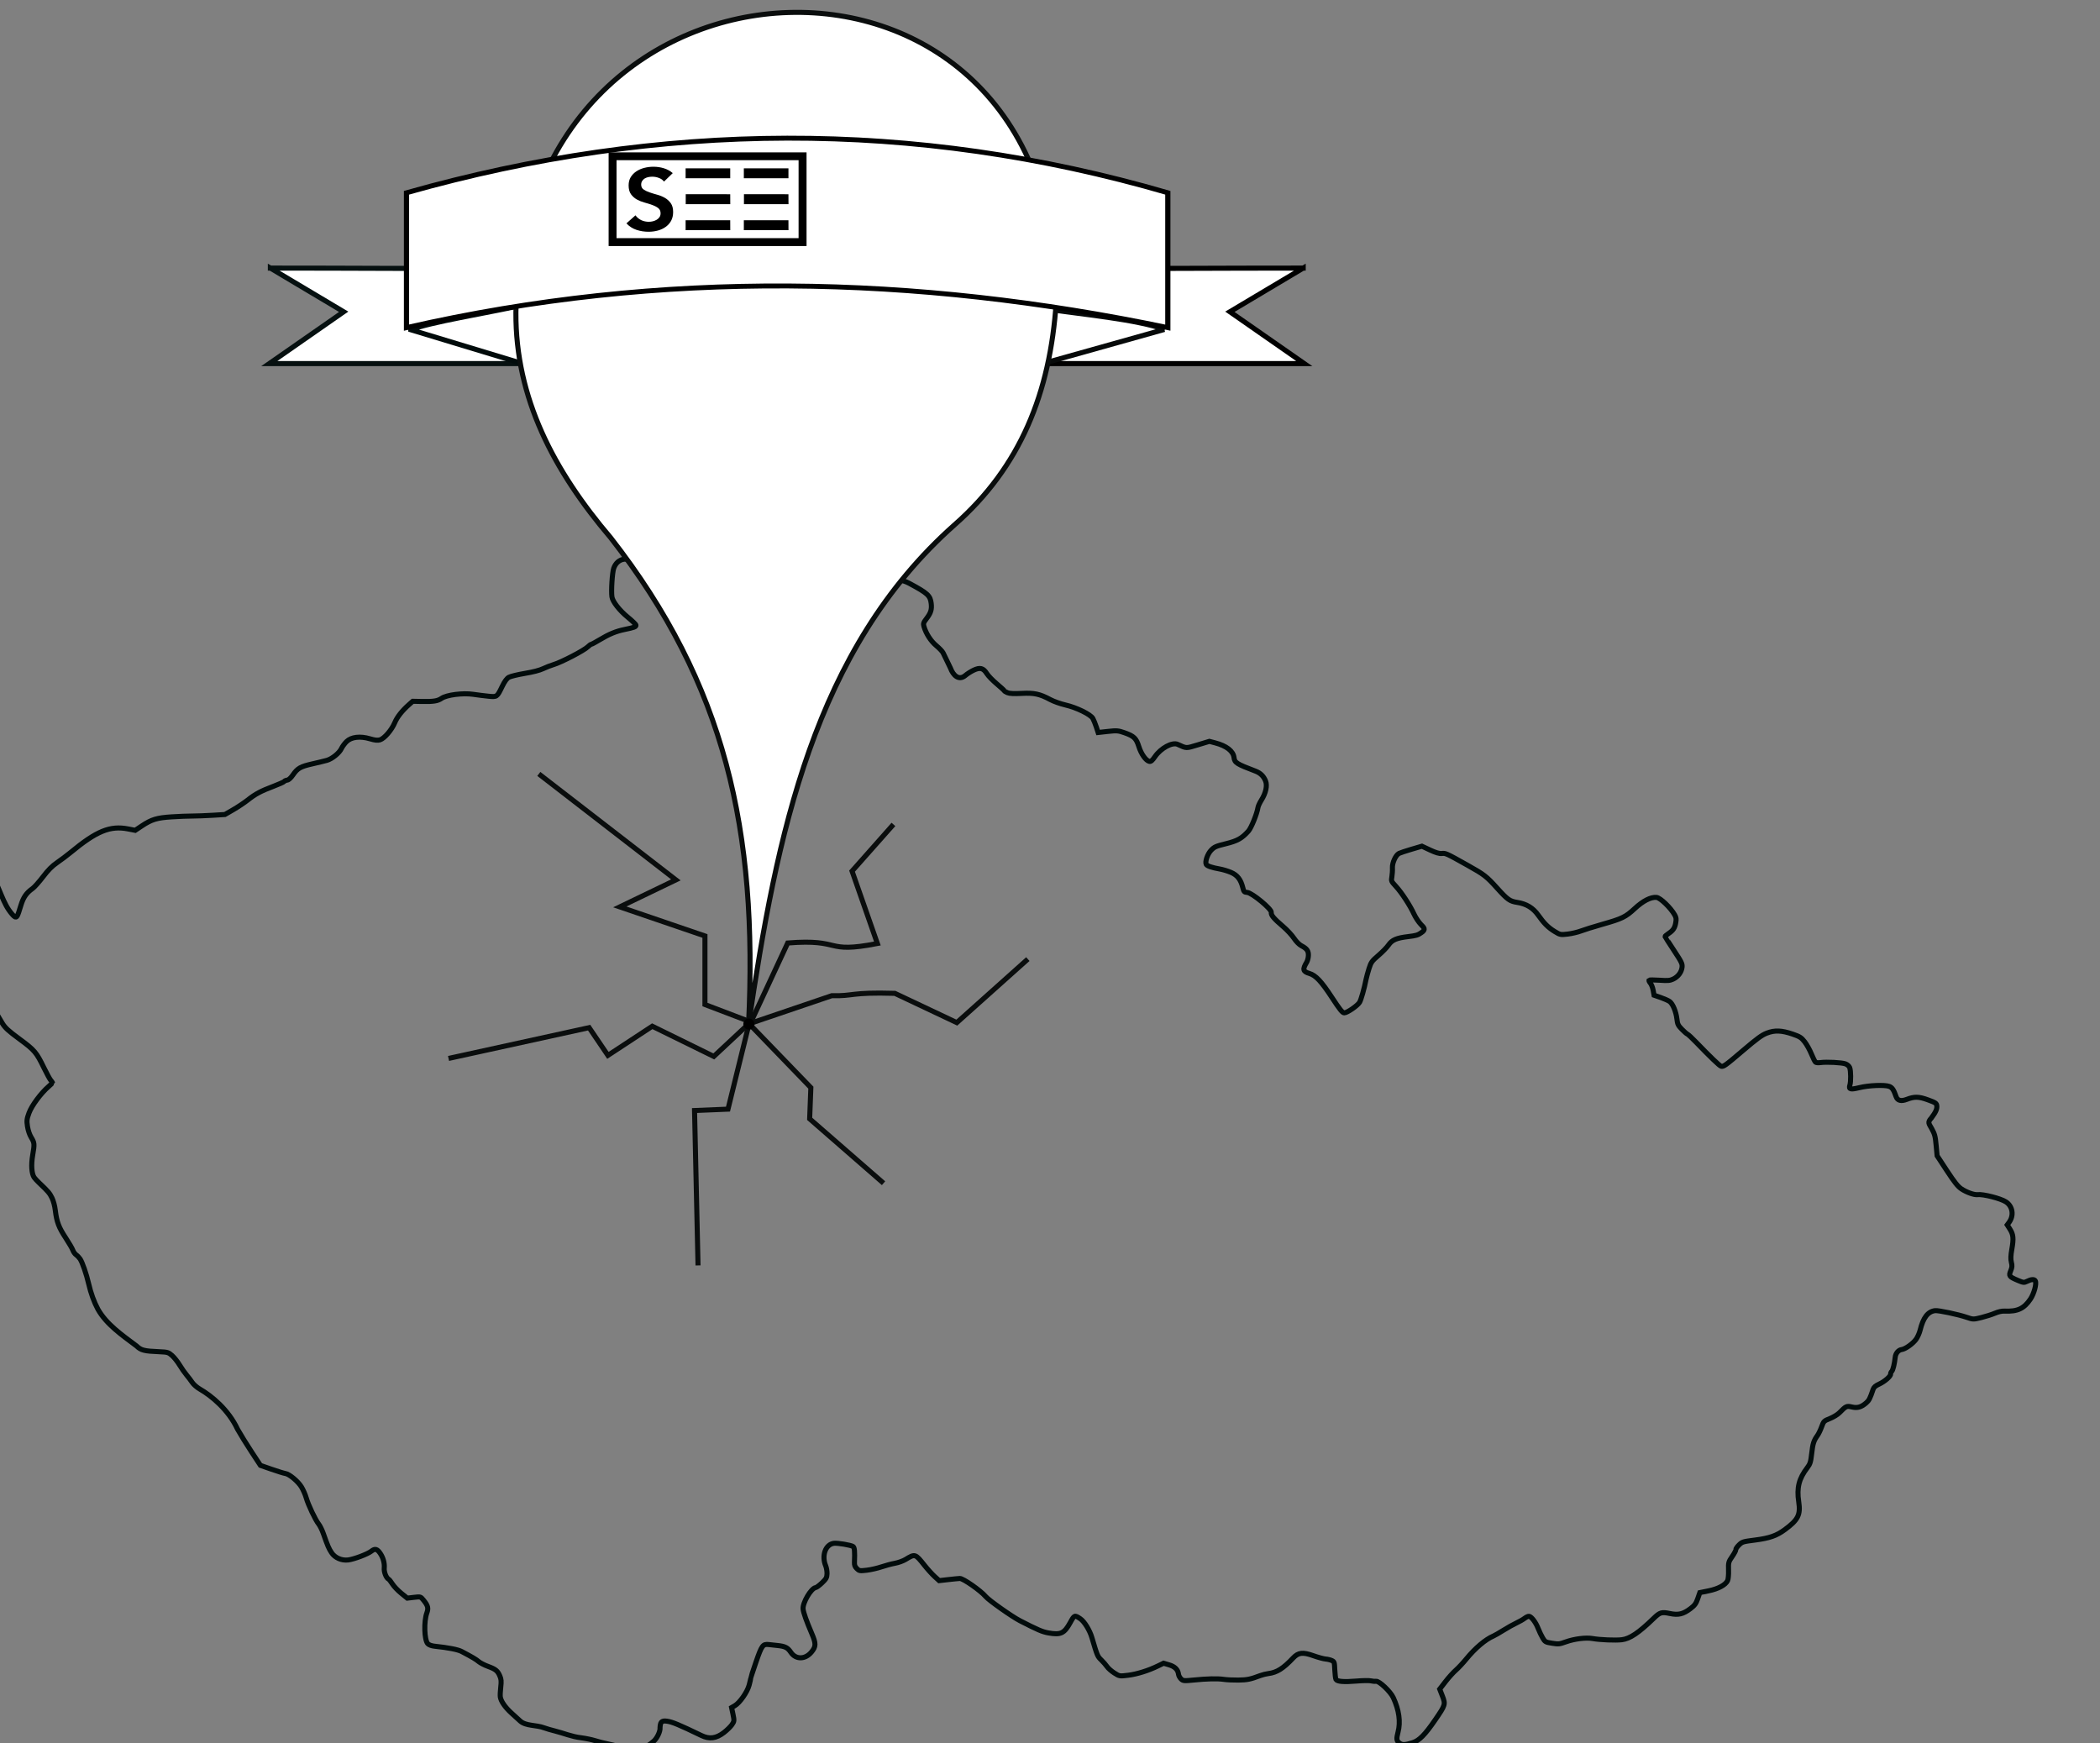 <?xml version="1.0" encoding="UTF-8" standalone="no"?>
<!-- Created with Inkscape (http://www.inkscape.org/) -->

<svg
   xmlns:dc="http://purl.org/dc/elements/1.1/"
   xmlns:cc="http://creativecommons.org/ns#"
   xmlns:rdf="http://www.w3.org/1999/02/22-rdf-syntax-ns#"
   xmlns:svg="http://www.w3.org/2000/svg"
   xmlns="http://www.w3.org/2000/svg"
   xmlns:sodipodi="http://sodipodi.sourceforge.net/DTD/sodipodi-0.dtd"
   xmlns:inkscape="http://www.inkscape.org/namespaces/inkscape"
   width="117.282mm"
   height="97.35mm"
   viewBox="0 0 415.568 344.94"
   id="svg4042"
   version="1.1"
   inkscape:version="0.91 r"
   sodipodi:docname="map.svg">
  <rect x="0" y="0" width="415.568" height="344.94" fill="#808080" stroke="none"/>
  <defs
     id="defs4044" />
  <sodipodi:namedview
     id="base"
     pagecolor="#ffffff"
     bordercolor="#666666"
     borderopacity="1.0"
     inkscape:pageopacity="0.0"
     inkscape:pageshadow="2"
     inkscape:zoom="0.35"
     inkscape:cx="217.06912"
     inkscape:cy="49.613043"
     inkscape:document-units="px"
     inkscape:current-layer="layer1"
     showgrid="false"
     fit-margin-top="0"
     fit-margin-left="0"
     fit-margin-right="0"
     fit-margin-bottom="0"
     inkscape:window-width="1920"
     inkscape:window-height="1004"
     inkscape:window-x="-2"
     inkscape:window-y="-3"
     inkscape:window-maximized="1" />
  <g
     inkscape:label="Vrstva 1"
     inkscape:groupmode="layer"
     id="layer1"
     transform="translate(-157.931,-237.035)">
    <g
       id="g11828"
       transform="matrix(1.315,0,0,1.316,-51461.811,-5041.222)">
      <path
         style="fill:#ffffff;stroke:#000000;stroke-width:0.76;stroke-linecap:butt;stroke-linejoin:miter;stroke-miterlimit:4;stroke-dasharray:none;stroke-opacity:1"
         d="m 39450.669,4051.145 -11.032,6.569 11.194,7.791 -39.135,0 c -0.04,-4.594 -0.159,-9.918 -0.339,-14.359 12.33,0.129 28.279,-0.015 39.312,0 z"
         id="path5665"
         inkscape:connector-curvature="0"
         sodipodi:nodetypes="cccccc" />
      <path
         sodipodi:nodetypes="ccssssccccsscsssccscccccccscsssccccccccsscccssssssssccsccsscccssccscccccccccccsccccscsccccccssscccscscsccccccsccccccsccsccccccscsscccsccccscccscccccccscsscsssscscssscsscssscscsccsscscccssssscssscccsccscsscscsccscccccsscscscssccccssscscsccccssscsscssscscssscccsccsccscsssccsscscccccccscsssssscscsssccsscccsccccssscsscscscccsccssccsssccscccscccscccsccsscsssscscssscssccscsccsscscscscscscssccccsccccsscccsscc"
         style="fill:none;stroke:#010b0b;stroke-width:0.76;stroke-miterlimit:4;stroke-dasharray:none;stroke-opacity:1"
         d="m 39465.169,4272.958 c -0.458,-0.335 -0.499,-0.635 -0.228,-1.664 0.403,-1.535 0.161,-3.297 -0.716,-5.189 -0.423,-0.914 -2.109,-2.512 -2.59,-2.455 -0.198,0.024 -0.558,-0.01 -0.799,-0.067 -0.242,-0.061 -1.212,-0.045 -2.156,0.034 -1.894,0.159 -2.911,0.075 -3.085,-0.255 -0.06,-0.119 -0.136,-0.762 -0.17,-1.428 -0.05,-1.159 -0.07,-1.221 -0.441,-1.4 -0.216,-0.103 -0.638,-0.206 -0.938,-0.228 -0.3,-0.021 -1.141,-0.252 -1.868,-0.51 -1.56,-0.554 -2.239,-0.477 -3.01,0.338 -1.509,1.599 -2.457,2.195 -3.735,2.355 -0.343,0.042 -0.889,0.178 -1.215,0.301 -1.487,0.561 -1.983,0.663 -3.319,0.678 -0.764,0.01 -1.744,-0.038 -2.176,-0.103 -0.932,-0.141 -2.529,-0.105 -4.6,0.104 -1.378,0.14 -1.53,0.125 -1.836,-0.173 -0.183,-0.179 -0.354,-0.492 -0.379,-0.697 -0.08,-0.695 -0.549,-1.163 -1.418,-1.42 l -0.83,-0.246 -0.821,0.4 c -1.452,0.709 -3.159,1.243 -4.5,1.41 -1.294,0.161 -1.315,0.158 -2.09,-0.336 -0.43,-0.274 -0.92,-0.703 -1.089,-0.952 -0.169,-0.249 -0.562,-0.701 -0.874,-1.004 -0.575,-0.556 -0.591,-0.592 -1.415,-3.375 -0.33,-1.116 -1.137,-2.423 -1.748,-2.832 -0.859,-0.575 -0.882,-0.566 -1.512,0.582 -0.895,1.633 -1.43,1.884 -3.295,1.551 -0.902,-0.161 -1.611,-0.465 -4.256,-1.823 -1.22,-0.626 -4.702,-3.083 -5.176,-3.651 -0.73,-0.875 -3.389,-2.732 -3.884,-2.712 -0.225,0.01 -1.016,0.086 -1.76,0.171 l -1.351,0.154 -0.678,-0.615 c -0.373,-0.338 -1.057,-1.091 -1.52,-1.674 -1.403,-1.765 -1.421,-1.77 -2.873,-0.888 -0.365,0.221 -1.082,0.477 -1.594,0.569 -0.513,0.092 -1.421,0.334 -2.018,0.538 -0.598,0.204 -1.592,0.431 -2.209,0.504 -1.041,0.124 -1.149,0.106 -1.5,-0.245 -0.286,-0.286 -0.373,-0.51 -0.357,-0.923 0.07,-1.672 0.01,-2.256 -0.212,-2.399 -0.339,-0.216 -2.321,-0.547 -2.877,-0.481 -1.264,0.15 -1.886,1.857 -1.236,3.393 0.12,0.283 0.209,0.815 0.198,1.182 -0.02,0.577 -0.118,0.763 -0.743,1.363 -0.398,0.382 -0.832,0.708 -0.965,0.723 -0.688,0.082 -2.001,2.321 -1.894,3.229 0.07,0.586 0.5,1.798 1.304,3.672 0.655,1.527 0.649,1.954 -0.04,2.789 -0.941,1.141 -2.362,1.159 -3.111,0.04 -0.471,-0.703 -0.855,-0.9 -1.983,-1.019 -0.473,-0.05 -1.074,-0.115 -1.335,-0.145 -0.891,-0.103 -1.056,0.122 -1.918,2.616 -0.446,1.291 -0.805,2.397 -0.798,2.459 0,0.062 -0.104,0.534 -0.245,1.048 -0.29,1.053 -1.404,2.64 -2.163,3.08 l -0.471,0.273 0.213,1.015 c 0.201,0.961 0.192,1.044 -0.161,1.559 -0.206,0.299 -0.753,0.833 -1.216,1.188 -1.16,0.888 -2.171,1.02 -3.372,0.442 -3.375,-1.626 -4.373,-2.041 -5.188,-2.159 -0.885,-0.131 -0.992,0.214 -1.044,0.962 0.06,0.533 -0.421,1.582 -0.946,2.048 -1.354,1.203 -3.062,1.778 -3.913,1.317 -0.517,-0.279 -1.891,-0.692 -3.121,-0.936 -0.523,-0.104 -1.326,-0.31 -1.787,-0.459 -0.459,-0.148 -1.415,-0.347 -2.123,-0.44 -1.36,-0.148 -2.66,-0.7 -3.938,-1.019 -0.558,-0.138 -1.289,-0.351 -1.624,-0.475 -1.146,-0.442 -2.727,-0.248 -3.576,-1.007 -0.268,-0.245 -0.874,-0.796 -1.348,-1.225 -0.939,-0.85 -1.581,-1.787 -1.662,-2.427 -0.03,-0.225 0,-0.889 0.07,-1.476 0.1,-0.867 0.07,-1.177 -0.135,-1.655 -0.335,-0.782 -0.64,-1.028 -1.786,-1.446 -0.53,-0.193 -1.163,-0.519 -1.406,-0.725 -0.41,-0.346 -0.905,-0.639 -2.548,-1.508 -0.567,-0.3 -1.987,-0.578 -4.102,-0.804 -0.442,-0.047 -0.853,-0.201 -1.011,-0.378 -0.522,-0.584 -0.604,-3.357 -0.137,-4.624 0.266,-0.721 0.17,-1.094 -0.493,-1.911 -0.447,-0.551 -0.45,-0.552 -1.45,-0.433 l -1.002,0.119 -0.902,-0.728 c -0.497,-0.401 -1.093,-1.025 -1.324,-1.387 -0.232,-0.362 -0.49,-0.69 -0.574,-0.729 -0.364,-0.169 -0.727,-1.092 -0.665,-1.691 0.07,-0.699 -0.162,-1.547 -0.605,-2.197 -0.465,-0.681 -0.792,-0.762 -1.337,-0.329 -0.552,0.439 -2.605,1.215 -3.494,1.32 -0.988,0.117 -1.988,-0.321 -2.496,-1.094 -0.414,-0.628 -0.562,-0.973 -1.249,-2.914 -0.182,-0.516 -0.492,-1.139 -0.687,-1.386 -0.498,-0.628 -1.572,-2.888 -1.871,-3.937 -0.138,-0.483 -0.464,-1.227 -0.724,-1.653 -0.511,-0.838 -1.837,-1.941 -2.423,-2.017 -0.201,-0.027 -1.126,-0.311 -2.056,-0.634 l -1.693,-0.588 -1.333,-2.028 c -0.734,-1.115 -1.681,-2.647 -2.105,-3.404 -1.382,-2.961 -3.939,-5.039 -5.695,-6.049 -0.418,-0.24 -0.922,-0.68 -1.121,-0.978 -0.198,-0.298 -0.587,-0.808 -0.861,-1.135 -0.276,-0.326 -0.747,-1 -1.049,-1.498 -0.301,-0.498 -0.81,-1.138 -1.13,-1.423 -0.538,-0.478 -0.684,-0.522 -1.903,-0.573 -2.312,-0.096 -2.767,-0.212 -3.458,-0.876 -2.148,-1.61 -4.524,-3.241 -5.802,-5.52 -0.58,-1.078 -1.064,-2.408 -1.392,-3.833 -0.338,-1.465 -0.937,-3.194 -1.291,-3.73 -0.13,-0.197 -0.392,-0.469 -0.582,-0.604 -0.191,-0.135 -0.417,-0.451 -0.505,-0.704 -0.09,-0.252 -0.576,-1.091 -1.085,-1.865 -1.029,-1.564 -1.34,-2.385 -1.55,-4.093 -0.08,-0.704 -0.285,-1.455 -0.507,-1.911 -0.342,-0.706 -0.572,-0.975 -1.932,-2.262 -0.298,-0.282 -0.632,-0.644 -0.743,-0.806 -0.39,-0.571 -0.479,-1.889 -0.225,-3.357 0.292,-1.688 0.277,-1.847 -0.232,-2.683 -0.242,-0.397 -0.456,-1.031 -0.551,-1.634 -0.134,-0.859 -0.104,-1.122 0.235,-2.04 0.407,-1.102 1.794,-2.97 2.941,-3.961 0.327,-0.283 0.592,-0.542 0.588,-0.576 0,-0.034 -0.124,-0.201 -0.268,-0.372 -0.143,-0.171 -0.595,-0.998 -1.004,-1.837 -1.158,-2.378 -1.412,-2.678 -3.691,-4.355 -1.704,-1.254 -2.169,-1.681 -2.602,-2.395 -1.293,-2.128 -1.932,-3.409 -2.212,-4.435 -0.166,-0.607 -0.419,-1.235 -0.563,-1.397 -0.143,-0.162 -0.283,-0.47 -0.309,-0.685 -0.02,-0.215 -0.475,-0.929 -0.999,-1.585 l -0.954,-1.194 -0.364,-3.061 -0.364,-3.061 -0.647,-0.622 c -0.513,-0.494 -0.777,-0.628 -1.278,-0.648 -0.829,-0.033 -1.31,-0.611 -1.445,-1.732 -0.123,-1.037 0.03,-1.472 0.714,-2.002 0.308,-0.24 0.85,-0.73 1.202,-1.09 1.081,-1.101 2.67,-2.049 3.634,-2.168 l 0.831,-0.102 0.669,0.786 c 1.417,1.756 1.921,4.265 3.06,5.95 0.347,0.508 0.756,0.981 0.907,1.051 0.328,0.151 0.395,0.024 0.928,-1.717 0.371,-1.216 0.828,-1.874 1.749,-2.524 0.274,-0.194 0.984,-0.99 1.578,-1.769 0.784,-1.03 1.369,-1.616 2.14,-2.146 0.584,-0.401 1.474,-1.069 1.977,-1.485 3.947,-3.264 5.976,-4.094 8.699,-3.562 l 1.055,0.206 0.989,-0.658 c 1.481,-0.987 2.267,-1.224 4.522,-1.369 1.062,-0.068 2.453,-0.123 3.09,-0.122 0.638,0 2.002,-0.05 3.031,-0.114 l 1.871,-0.115 1.255,-0.725 c 0.69,-0.399 1.668,-1.05 2.173,-1.448 1.166,-0.92 1.973,-1.351 3.85,-2.059 0.83,-0.313 1.568,-0.644 1.641,-0.736 0.07,-0.092 0.284,-0.185 0.469,-0.208 0.208,-0.024 0.533,-0.323 0.844,-0.772 0.701,-1.016 1.133,-1.261 2.945,-1.671 0.868,-0.197 1.845,-0.433 2.17,-0.525 0.791,-0.225 1.874,-1.105 2.187,-1.777 0.14,-0.3 0.487,-0.772 0.771,-1.048 0.718,-0.698 2.05,-0.854 3.528,-0.414 0.745,0.222 1.162,0.264 1.514,0.153 0.651,-0.204 1.756,-1.49 2.206,-2.566 0.361,-0.866 1.1,-1.804 2.152,-2.735 l 0.558,-0.494 1.368,0.027 c 1.739,0.036 2.392,-0.067 2.97,-0.467 0.76,-0.527 3.199,-0.84 4.756,-0.61 0.692,0.102 1.736,0.233 2.32,0.29 1.269,0.125 1.272,0.123 2.051,-1.481 0.374,-0.768 0.689,-1.198 1.01,-1.374 0.256,-0.141 1.333,-0.402 2.393,-0.58 1.275,-0.214 2.213,-0.457 2.774,-0.72 0.465,-0.218 1.142,-0.482 1.504,-0.586 1.179,-0.339 4.654,-2.143 5.225,-2.713 0.188,-0.188 0.416,-0.35 0.505,-0.361 0.09,-0.012 0.653,-0.314 1.251,-0.675 1.417,-0.854 2.463,-1.284 3.764,-1.55 1.452,-0.296 1.73,-0.402 1.7,-0.65 -0.01,-0.118 -0.57,-0.658 -1.237,-1.202 -1.254,-1.023 -2.285,-2.349 -2.38,-3.061 -0.127,-0.917 0.05,-3.643 0.269,-4.281 0.271,-0.785 0.846,-1.289 1.568,-1.375 0.276,-0.033 1.157,0.048 1.959,0.18 1.387,0.228 1.507,0.224 2.492,-0.086 1.444,-0.454 3.095,-0.518 4.2,-0.164 0.752,0.242 0.977,0.408 1.477,1.091 0.626,0.855 0.975,1.067 2.783,1.696 1.586,0.552 1.858,0.813 2.017,1.94 0.147,1.033 0.09,1.49 -0.26,2.104 -0.401,0.702 0.02,1.073 1.314,1.16 0.809,0.054 1.282,0.576 1.256,1.381 -0.03,1.074 -0.203,1.473 -0.725,1.717 -0.45,0.21 -0.903,0.824 -0.862,1.167 0,0.081 0.266,0.459 0.57,0.839 0.485,0.607 0.693,0.729 1.703,1.003 1.836,0.497 3.532,0.094 4.54,-1.081 0.224,-0.261 0.865,-0.721 1.424,-1.023 0.559,-0.302 1.48,-0.809 2.045,-1.127 l 1.029,-0.579 0.984,0.27 c 1.106,0.303 1.865,0.186 2.242,-0.346 0.249,-0.35 0.225,-0.718 -0.159,-2.455 -0.298,-1.347 -0.162,-1.806 0.849,-2.869 0.964,-1.014 1.271,-1.217 2.425,-1.603 0.605,-0.202 1.156,-0.44 1.226,-0.528 0.07,-0.088 0.429,-0.196 0.797,-0.24 0.498,-0.059 0.843,0.018 1.357,0.3 0.632,0.348 0.813,0.369 2.219,0.258 1.669,-0.132 2.975,0.071 4.005,0.624 2.791,1.497 3.165,1.841 3.308,3.039 0.105,0.889 -0.06,1.421 -0.692,2.245 -0.475,0.618 -0.527,0.776 -0.402,1.207 0.313,1.08 1.029,2.191 1.855,2.881 0.461,0.385 0.918,0.866 1.018,1.07 0.1,0.204 0.293,0.601 0.429,0.882 0.138,0.281 0.438,0.906 0.669,1.389 0.444,1.188 1.303,1.94 2.248,1.149 0.282,-0.244 0.842,-0.602 1.244,-0.794 0.968,-0.462 1.466,-0.338 1.99,0.495 0.212,0.339 0.888,1.038 1.501,1.553 0.613,0.516 1.119,0.979 1.126,1.03 0,0.051 0.219,0.184 0.473,0.296 0.312,0.137 1.007,0.173 2.138,0.111 1.884,-0.104 2.729,0.077 4.315,0.927 0.518,0.278 1.539,0.642 2.267,0.808 1.676,0.382 3.802,1.42 4.139,2.02 0.134,0.241 0.369,0.817 0.521,1.28 l 0.276,0.843 1.468,-0.163 c 1.325,-0.147 1.569,-0.128 2.496,0.199 1.429,0.504 1.773,0.836 2.167,2.088 0.352,1.116 1.07,2.123 1.584,2.221 0.23,0.044 0.441,-0.135 0.844,-0.721 0.879,-1.274 2.603,-2.208 3.404,-1.844 1.394,0.632 1.208,0.628 3.071,0.067 l 1.71,-0.516 0.846,0.221 c 1.734,0.455 2.744,1.237 2.86,2.217 0.09,0.773 0.411,0.975 3.22,2.035 0.751,0.284 1.235,0.754 1.529,1.487 0.283,0.706 0.04,1.814 -0.628,2.874 -0.25,0.397 -0.483,0.898 -0.516,1.115 -0.149,0.95 -1.007,3.067 -1.439,3.548 -0.986,1.098 -1.654,1.471 -3.406,1.901 -1.478,0.363 -1.71,0.465 -2.197,0.962 -0.545,0.555 -0.956,1.741 -0.744,2.143 0.125,0.236 0.874,0.493 1.999,0.685 0.477,0.081 1.254,0.314 1.728,0.517 0.96,0.412 1.469,1.066 1.772,2.279 0.159,0.635 0.218,0.699 0.67,0.735 0.734,0.058 3.685,2.5 3.621,2.997 -0.06,0.424 0.365,0.923 1.822,2.168 0.569,0.486 1.285,1.261 1.592,1.722 0.326,0.491 0.785,0.956 1.11,1.125 0.848,0.44 1.092,0.785 1.058,1.495 -0.01,0.336 -0.133,0.782 -0.258,0.991 -0.646,1.073 -0.568,1.395 0.409,1.685 0.954,0.283 1.808,1.191 3.377,3.59 1.209,1.847 1.593,2.328 1.863,2.335 0.425,0.012 1.996,-1.066 2.312,-1.584 0.22,-0.36 0.713,-2.103 0.978,-3.456 0.07,-0.328 0.265,-1.062 0.446,-1.631 0.297,-0.937 0.431,-1.123 1.416,-1.968 0.598,-0.513 1.276,-1.209 1.505,-1.547 0.532,-0.782 1.207,-1.073 2.977,-1.283 1.172,-0.139 1.49,-0.234 1.959,-0.58 0.773,-0.5 0.409,-0.769 -0.06,-1.256 -0.329,-0.339 -0.79,-1.032 -1.024,-1.541 -0.603,-1.308 -1.855,-3.228 -2.716,-4.164 -0.722,-0.786 -0.732,-0.806 -0.617,-1.46 0.06,-0.365 0.1,-0.964 0.08,-1.332 -0.04,-0.756 0.489,-1.913 0.99,-2.175 0.172,-0.09 1.018,-0.37 1.881,-0.624 l 1.568,-0.461 1.233,0.579 c 0.851,0.399 1.397,0.559 1.761,0.516 0.573,-0.068 0.659,-0.027 3.888,1.779 2.513,1.406 2.819,1.643 4.444,3.44 1.568,1.734 1.896,1.966 3.026,2.14 1.367,0.211 2.38,0.826 3.149,1.914 0.886,1.252 1.496,1.858 2.489,2.467 0.801,0.491 0.88,0.507 1.951,0.38 0.615,-0.073 1.506,-0.282 1.98,-0.464 0.474,-0.182 1.904,-0.628 3.179,-0.99 3.05,-0.866 3.541,-1.104 4.94,-2.398 1.236,-1.143 2.404,-1.74 3.26,-1.665 0.572,0.051 2.147,1.567 2.748,2.645 0.217,0.39 0.246,0.601 0.155,1.141 -0.138,0.804 -0.383,1.176 -1.087,1.647 -0.295,0.198 -0.532,0.398 -0.526,0.444 0,0.046 0.597,0.976 1.314,2.065 1.188,1.804 1.299,2.033 1.244,2.562 -0.08,0.739 -0.601,1.438 -1.339,1.782 -0.495,0.231 -0.793,0.255 -2.064,0.169 -0.817,-0.056 -1.523,-0.054 -1.567,0 -0.04,0.057 0.05,0.255 0.202,0.441 0.157,0.186 0.345,0.67 0.419,1.075 l 0.136,0.738 0.994,0.345 c 0.546,0.19 1.153,0.46 1.347,0.599 0.472,0.338 0.966,1.52 1.097,2.624 0.09,0.793 0.178,0.971 0.737,1.546 0.346,0.357 0.728,0.691 0.849,0.741 0.12,0.05 0.714,0.605 1.32,1.234 2.094,2.172 3.512,3.534 3.743,3.592 0.372,0.094 0.611,-0.078 3.341,-2.402 2.068,-1.761 2.791,-2.287 3.536,-2.576 1.2,-0.464 2.228,-0.423 3.912,0.154 1.057,0.362 1.294,0.515 1.79,1.154 0.314,0.405 0.771,1.229 1.016,1.832 0.246,0.603 0.525,1.157 0.619,1.232 0.1,0.075 0.429,0.1 0.743,0.056 0.909,-0.128 3.22,-0.01 3.758,0.193 0.278,0.104 0.557,0.35 0.637,0.56 0.178,0.468 0.196,2.103 0.03,2.629 -0.206,0.644 0.07,0.718 1.432,0.386 1.418,-0.345 3.799,-0.445 4.485,-0.187 0.453,0.17 0.67,0.492 1.04,1.551 0.204,0.586 0.75,0.725 1.586,0.406 1.179,-0.451 1.809,-0.438 3.197,0.065 1.144,0.414 1.294,0.514 1.338,0.888 0.06,0.478 -0.157,0.958 -0.827,1.858 -0.625,0.647 -0.342,0.849 0.06,1.579 0.461,0.846 0.538,1.133 0.667,2.52 l 0.147,1.565 1.484,2.26 c 1.129,1.72 1.644,2.367 2.155,2.71 0.791,0.529 1.93,0.936 2.448,0.874 0.83,-0.099 3.455,0.566 4.248,1.075 1.042,0.669 1.259,2.056 0.488,3.104 l -0.273,0.371 0.402,0.628 c 0.523,0.817 0.581,1.409 0.294,3.027 -0.171,0.963 -0.189,1.506 -0.07,1.967 0.132,0.498 0.113,0.777 -0.1,1.279 -0.321,0.774 -0.236,0.889 1.076,1.446 0.808,0.343 0.946,0.357 1.363,0.148 0.648,-0.325 1.117,-0.354 1.262,-0.079 0.22,0.417 -0.181,1.91 -0.734,2.736 -0.964,1.44 -1.941,1.896 -3.879,1.811 -0.426,-0.018 -0.927,0.091 -1.469,0.32 -0.452,0.192 -1.371,0.485 -2.041,0.651 -1.193,0.295 -1.241,0.295 -2.22,-0.042 -1.234,-0.424 -4.235,-1.057 -4.731,-0.998 -1.09,0.129 -1.792,1.04 -2.258,2.929 -0.114,0.462 -0.398,1.096 -0.631,1.407 -0.501,0.67 -1.616,1.453 -2.16,1.518 -0.473,0.056 -0.902,0.571 -0.96,1.153 -0.1,0.959 -0.332,1.923 -0.519,2.12 -0.11,0.115 -0.188,0.3 -0.175,0.411 0.04,0.315 -0.882,1.12 -1.722,1.507 -0.571,0.264 -0.801,0.468 -0.92,0.819 -0.458,1.354 -0.599,1.63 -1.017,1.997 -0.745,0.652 -1.325,0.822 -2.158,0.629 -0.809,-0.187 -0.889,-0.149 -1.889,0.866 -0.265,0.27 -0.903,0.659 -1.417,0.864 -0.907,0.362 -0.944,0.398 -1.258,1.255 -0.177,0.485 -0.462,1.076 -0.634,1.312 -0.547,0.75 -0.694,1.212 -0.86,2.713 -0.14,1.248 -0.237,1.562 -0.659,2.115 -1.264,1.654 -1.608,3.019 -1.292,5.118 0.297,1.964 -0.08,2.721 -2.102,4.206 -1.236,0.909 -2.286,1.275 -4.459,1.555 -1.85,0.238 -1.937,0.265 -2.424,0.737 -0.278,0.27 -0.494,0.587 -0.48,0.706 0.01,0.119 -0.234,0.589 -0.552,1.045 -0.546,0.786 -0.575,0.893 -0.543,2.04 0.02,0.666 -0.04,1.376 -0.144,1.578 -0.316,0.653 -1.409,1.239 -2.856,1.532 l -1.321,0.268 -0.316,0.909 c -0.259,0.745 -0.457,1.015 -1.096,1.499 -1.099,0.831 -1.821,1.002 -3.101,0.732 -1.215,-0.256 -1.502,-0.173 -2.386,0.684 -2.291,2.222 -3.618,3.115 -4.843,3.261 -0.959,0.114 -3.29,0.018 -4.404,-0.18 -0.985,-0.176 -2.723,0.041 -4.013,0.5 -0.981,0.349 -1.104,0.361 -2.078,0.208 -0.971,-0.153 -1.058,-0.201 -1.403,-0.782 -0.203,-0.341 -0.517,-0.999 -0.698,-1.462 -0.343,-0.877 -0.959,-1.708 -1.339,-1.805 -0.121,-0.032 -0.423,0.098 -0.672,0.287 -0.248,0.189 -0.809,0.51 -1.246,0.713 -0.438,0.203 -1.314,0.692 -1.947,1.087 -0.633,0.395 -1.316,0.788 -1.519,0.874 -1.2,0.511 -2.751,1.824 -4.085,3.455 -0.488,0.598 -1.198,1.357 -1.576,1.687 -0.379,0.33 -1.079,1.105 -1.555,1.722 l -0.867,1.122 0.397,1.023 c 0.494,1.27 0.472,1.345 -1.075,3.6 -1.542,2.247 -2.404,3.119 -3.394,3.432 -1.149,0.362 -1.559,0.378 -1.974,0.074 z"
         id="path3428"
         inkscape:connector-curvature="0" />
      <path
         sodipodi:nodetypes="cccccc"
         inkscape:connector-curvature="0"
         id="path5661"
         d="m 39295.243,4051.145 11.033,6.569 -11.195,7.791 37.805,0 c 0.04,-4.594 -0.02,-9.918 0.163,-14.359 -12.33,0.129 -26.773,-0.015 -37.806,0 z"
         style="fill:#ffffff;stroke:#061010;stroke-width:0.76;stroke-linecap:butt;stroke-linejoin:miter;stroke-miterlimit:4;stroke-dasharray:none;stroke-opacity:1" />
      <path
         sodipodi:nodetypes="cccc"
         inkscape:connector-curvature="0"
         id="path5667"
         d="m 39316.375,4060.418 16.44,4.976 -0.283,-8.549 c -4.426,1.006 -13.431,2.46 -16.157,3.572 z"
         style="fill:none;stroke:#010b0b;stroke-width:0.76;stroke-linecap:butt;stroke-linejoin:miter;stroke-miterlimit:4;stroke-dasharray:none;stroke-opacity:1" />
      <path
         style="fill:none;stroke:#070a0a;stroke-width:0.76;stroke-linecap:butt;stroke-linejoin:miter;stroke-miterlimit:4;stroke-dasharray:none;stroke-opacity:1"
         d="m 39429.781,4060.373 -17.732,4.97 0.778,-7.936 c 4.002,0.621 12.994,1.473 16.954,2.966 z"
         id="path5669"
         inkscape:connector-curvature="0"
         sodipodi:nodetypes="cccc" />
      <path
         sodipodi:nodetypes="cccccc"
         inkscape:connector-curvature="0"
         id="path5659"
         d="m 39367.197,4164.975 c 1.436,-29.205 -3.527,-51.27 -20.756,-73.298 -8.525,-10.021 -14.312,-20.955 -14.248,-33.839 0.733,-58.275 81.627,-61.526 81.315,-1.615 -0.927,13.73 -5.398,24.813 -15.292,33.517 -21.181,18.755 -26.779,46.599 -31.019,75.234 z"
         style="fill:#ffffff;stroke:#0a0d0d;stroke-width:0.76;stroke-linecap:butt;stroke-linejoin:miter;stroke-miterlimit:4;stroke-dasharray:none;stroke-opacity:1" />
      <g
         transform="matrix(0.642,0,0,0.605,39177.897,3919.534)"
         style="fill:#ffffff;stroke:#000000;stroke-width:4.331;stroke-miterlimit:4;stroke-dasharray:none;stroke-opacity:1"
         id="g5678">
        <path
           style="fill:#ffffff;fill-opacity:1;stroke:#000000;stroke-width:1.219;stroke-linecap:round;stroke-linejoin:miter;stroke-miterlimit:4;stroke-dasharray:none;stroke-opacity:1"
           d="m 214.692,198.818 c 59.486,-17.837 118.971,-18.352 178.457,0 l 0,33.518 c -59.036,-13.055 -118.47,-14.548 -178.457,0 z"
           id="rect5663"
           inkscape:connector-curvature="0"
           sodipodi:nodetypes="ccccc" />
      </g>
      <path
         sodipodi:nodetypes="cccccc"
         style="fill:none;stroke:#0a0d0d;stroke-width:0.76;stroke-linecap:butt;stroke-linejoin:miter;stroke-miterlimit:4;stroke-dasharray:none;stroke-opacity:1"
         d="m 39335.642,4127.208 20.625,15.934 -8.438,4.061 12.813,4.374 0,10.31 6.563,2.499"
         id="path5968"
         inkscape:connector-curvature="0" />
      <path
         sodipodi:nodetypes="ccccc"
         inkscape:connector-curvature="0"
         id="path5972"
         d="m 39367.597,4164.453 5.499,-11.82 c 8.381,-0.662 5.355,1.663 13.493,0.076 l -3.811,-10.885 6.229,-7.021"
         style="fill:none;stroke:#0a0d0d;stroke-width:0.76;stroke-linecap:butt;stroke-linejoin:miter;stroke-miterlimit:4;stroke-dasharray:none;stroke-opacity:1" />
      <path
         sodipodi:nodetypes="cccc"
         inkscape:connector-curvature="0"
         id="path5962"
         d="m 39367.517,4165.011 9.063,9.373 -0.181,4.691 11.118,9.68"
         style="fill:none;stroke:#0a0d0d;stroke-width:0.76;stroke-linecap:butt;stroke-linejoin:miter;stroke-miterlimit:4;stroke-dasharray:none;stroke-opacity:1" />
      <path
         sodipodi:nodetypes="cccccc"
         inkscape:connector-curvature="0"
         id="path5970"
         d="m 39322.054,4169.994 21.159,-4.632 2.827,4.17 6.675,-4.382 9.259,4.54 5.134,-4.79"
         style="fill:none;stroke:#0a0d0d;stroke-width:0.76;stroke-linecap:butt;stroke-linejoin:miter;stroke-miterlimit:4;stroke-dasharray:none;stroke-opacity:1" />
      <path
         sodipodi:nodetypes="ccccc"
         style="fill:none;stroke:#0a0d0d;stroke-width:0.76;stroke-linecap:butt;stroke-linejoin:miter;stroke-miterlimit:4;stroke-dasharray:none;stroke-opacity:1"
         d="m 39367.375,4164.749 12.348,-4.191 c 3.399,0.084 2.713,-0.552 9.497,-0.354 l 9.325,4.402 10.688,-9.552"
         id="path5964"
         inkscape:connector-curvature="0" />
      <path
         sodipodi:nodetypes="cccc"
         inkscape:connector-curvature="0"
         id="path5966"
         d="m 39367.235,4164.961 -3.125,12.656 -5.034,0.208 0.525,23.29"
         style="fill:none;stroke:#0a0d0d;stroke-width:0.76;stroke-linecap:butt;stroke-linejoin:miter;stroke-miterlimit:4;stroke-dasharray:none;stroke-opacity:1" />
      <ellipse
         ry="0.838"
         rx="0.838"
         id="path6153-5"
         style="fill:#000000;stroke:none;stroke-opacity:1"
         cx="39367.258"
         cy="4164.827" />
      <g
         transform="matrix(0.011,0,0,0.011,38933.594,3944.439)"
         id="g11799">
        <path
           style="opacity:1;fill:#000000;fill-opacity:1;stroke:none;stroke-width:1;stroke-linejoin:miter;stroke-miterlimit:4;stroke-dasharray:none;stroke-opacity:1"
           d="m 37504.748,8118.752 0,1280.395 2707.68,0 0,-1280.395 -2707.68,0 z m 108.03,106.725 2490.736,0 0,1065.851 -2490.736,0 0,-1065.851 z"
           id="path11801"
           inkscape:connector-curvature="0" />
        <g
           id="g11803"
           transform="translate(2074.506,3028.515)">
          <path
             inkscape:connector-curvature="0"
             id="path11805"
             style="font-style:normal;font-variant:normal;font-weight:900;font-stretch:normal;font-size:medium;line-height:125%;font-family:Avenir;-inkscape-font-specification:'Avenir Heavy';letter-spacing:0px;word-spacing:0px;fill:#000000;fill-opacity:1;stroke:none;stroke-width:1px;stroke-linecap:butt;stroke-linejoin:miter;stroke-opacity:1"
             d="m 36187.869,5489.67 q -26.027,-34.643 -70.271,-50.172 -42.935,-16.724 -91.092,-16.724 -28.613,0 -55.948,5.973 -26.027,5.973 -48.141,19.113 -20.821,13.141 -33.834,34.643 -13.013,20.308 -13.013,48.977 0,43.005 32.525,65.702 32.541,22.697 80.681,39.42 48.14,16.724 105.398,32.254 57.258,15.529 105.398,43.004 48.141,27.475 80.665,72.869 32.541,45.394 32.541,120.652 0,68.091 -27.319,119.457 -27.336,50.172 -74.183,83.62 -45.538,33.448 -106.691,50.172 -61.154,16.724 -128.822,16.724 -85.887,0 -165.259,-26.28 -79.371,-26.281 -136.613,-88.398 l 123.617,-109.901 q 29.922,41.81 78.062,65.702 49.45,22.697 104.105,22.697 28.613,0 57.241,-7.168 28.629,-7.167 52.053,-21.502 23.424,-14.335 37.73,-35.837 14.322,-22.697 14.322,-51.367 0,-46.588 -32.541,-71.674 -32.524,-25.086 -80.665,-41.81 -48.14,-17.919 -105.398,-33.448 -57.257,-15.529 -105.398,-41.81 -48.14,-27.475 -80.681,-71.674 -32.525,-45.394 -32.525,-120.652 0,-65.702 28.629,-113.485 29.922,-47.782 76.769,-78.841 48.141,-32.253 109.294,-47.782 61.17,-15.53 124.926,-15.53 72.857,0 140.526,20.308 68.961,20.307 123.616,66.896 l -119.704,115.874 z" />
          <path
             style="font-style:normal;font-variant:normal;font-weight:900;font-stretch:normal;font-size:medium;line-height:125%;font-family:Avenir;-inkscape-font-specification:'Avenir Heavy';letter-spacing:0px;word-spacing:0px;fill:#000000;fill-opacity:1;stroke:none;stroke-width:1px;stroke-linecap:butt;stroke-linejoin:miter;stroke-opacity:1"
             d="m 36483.52,5308.092 0,135.938 610.259,0 0,-135.938 z m 1.474,353.829 0,136.377 609.456,0 -0.655,-135.676 c -192.676,0.822 -425.93,-0.789 -608.736,-0.7 z m -1.474,356.02 0,135.909 610.815,0 -0.655,-135.909 z"
             id="path11807"
             inkscape:connector-curvature="0"
             sodipodi:nodetypes="ccccccccccccccc" />
          <path
             sodipodi:nodetypes="ccccccccccccccc"
             inkscape:connector-curvature="0"
             id="path11809"
             d="m 37280.071,5308.092 0,135.938 610.258,0 0,-135.938 z m 1.473,353.829 0,136.377 609.456,0 -0.818,-135.676 c -192.676,0.822 -425.914,-0.789 -608.72,-0.7 z m -1.473,356.02 0,135.909 610.815,0 -0.655,-135.909 z"
             style="font-style:normal;font-variant:normal;font-weight:900;font-stretch:normal;font-size:medium;line-height:125%;font-family:Avenir;-inkscape-font-specification:'Avenir Heavy';letter-spacing:0px;word-spacing:0px;fill:#000000;fill-opacity:1;stroke:none;stroke-width:1px;stroke-linecap:butt;stroke-linejoin:miter;stroke-opacity:1" />
        </g>
      </g>
    </g>
  </g>
</svg>

